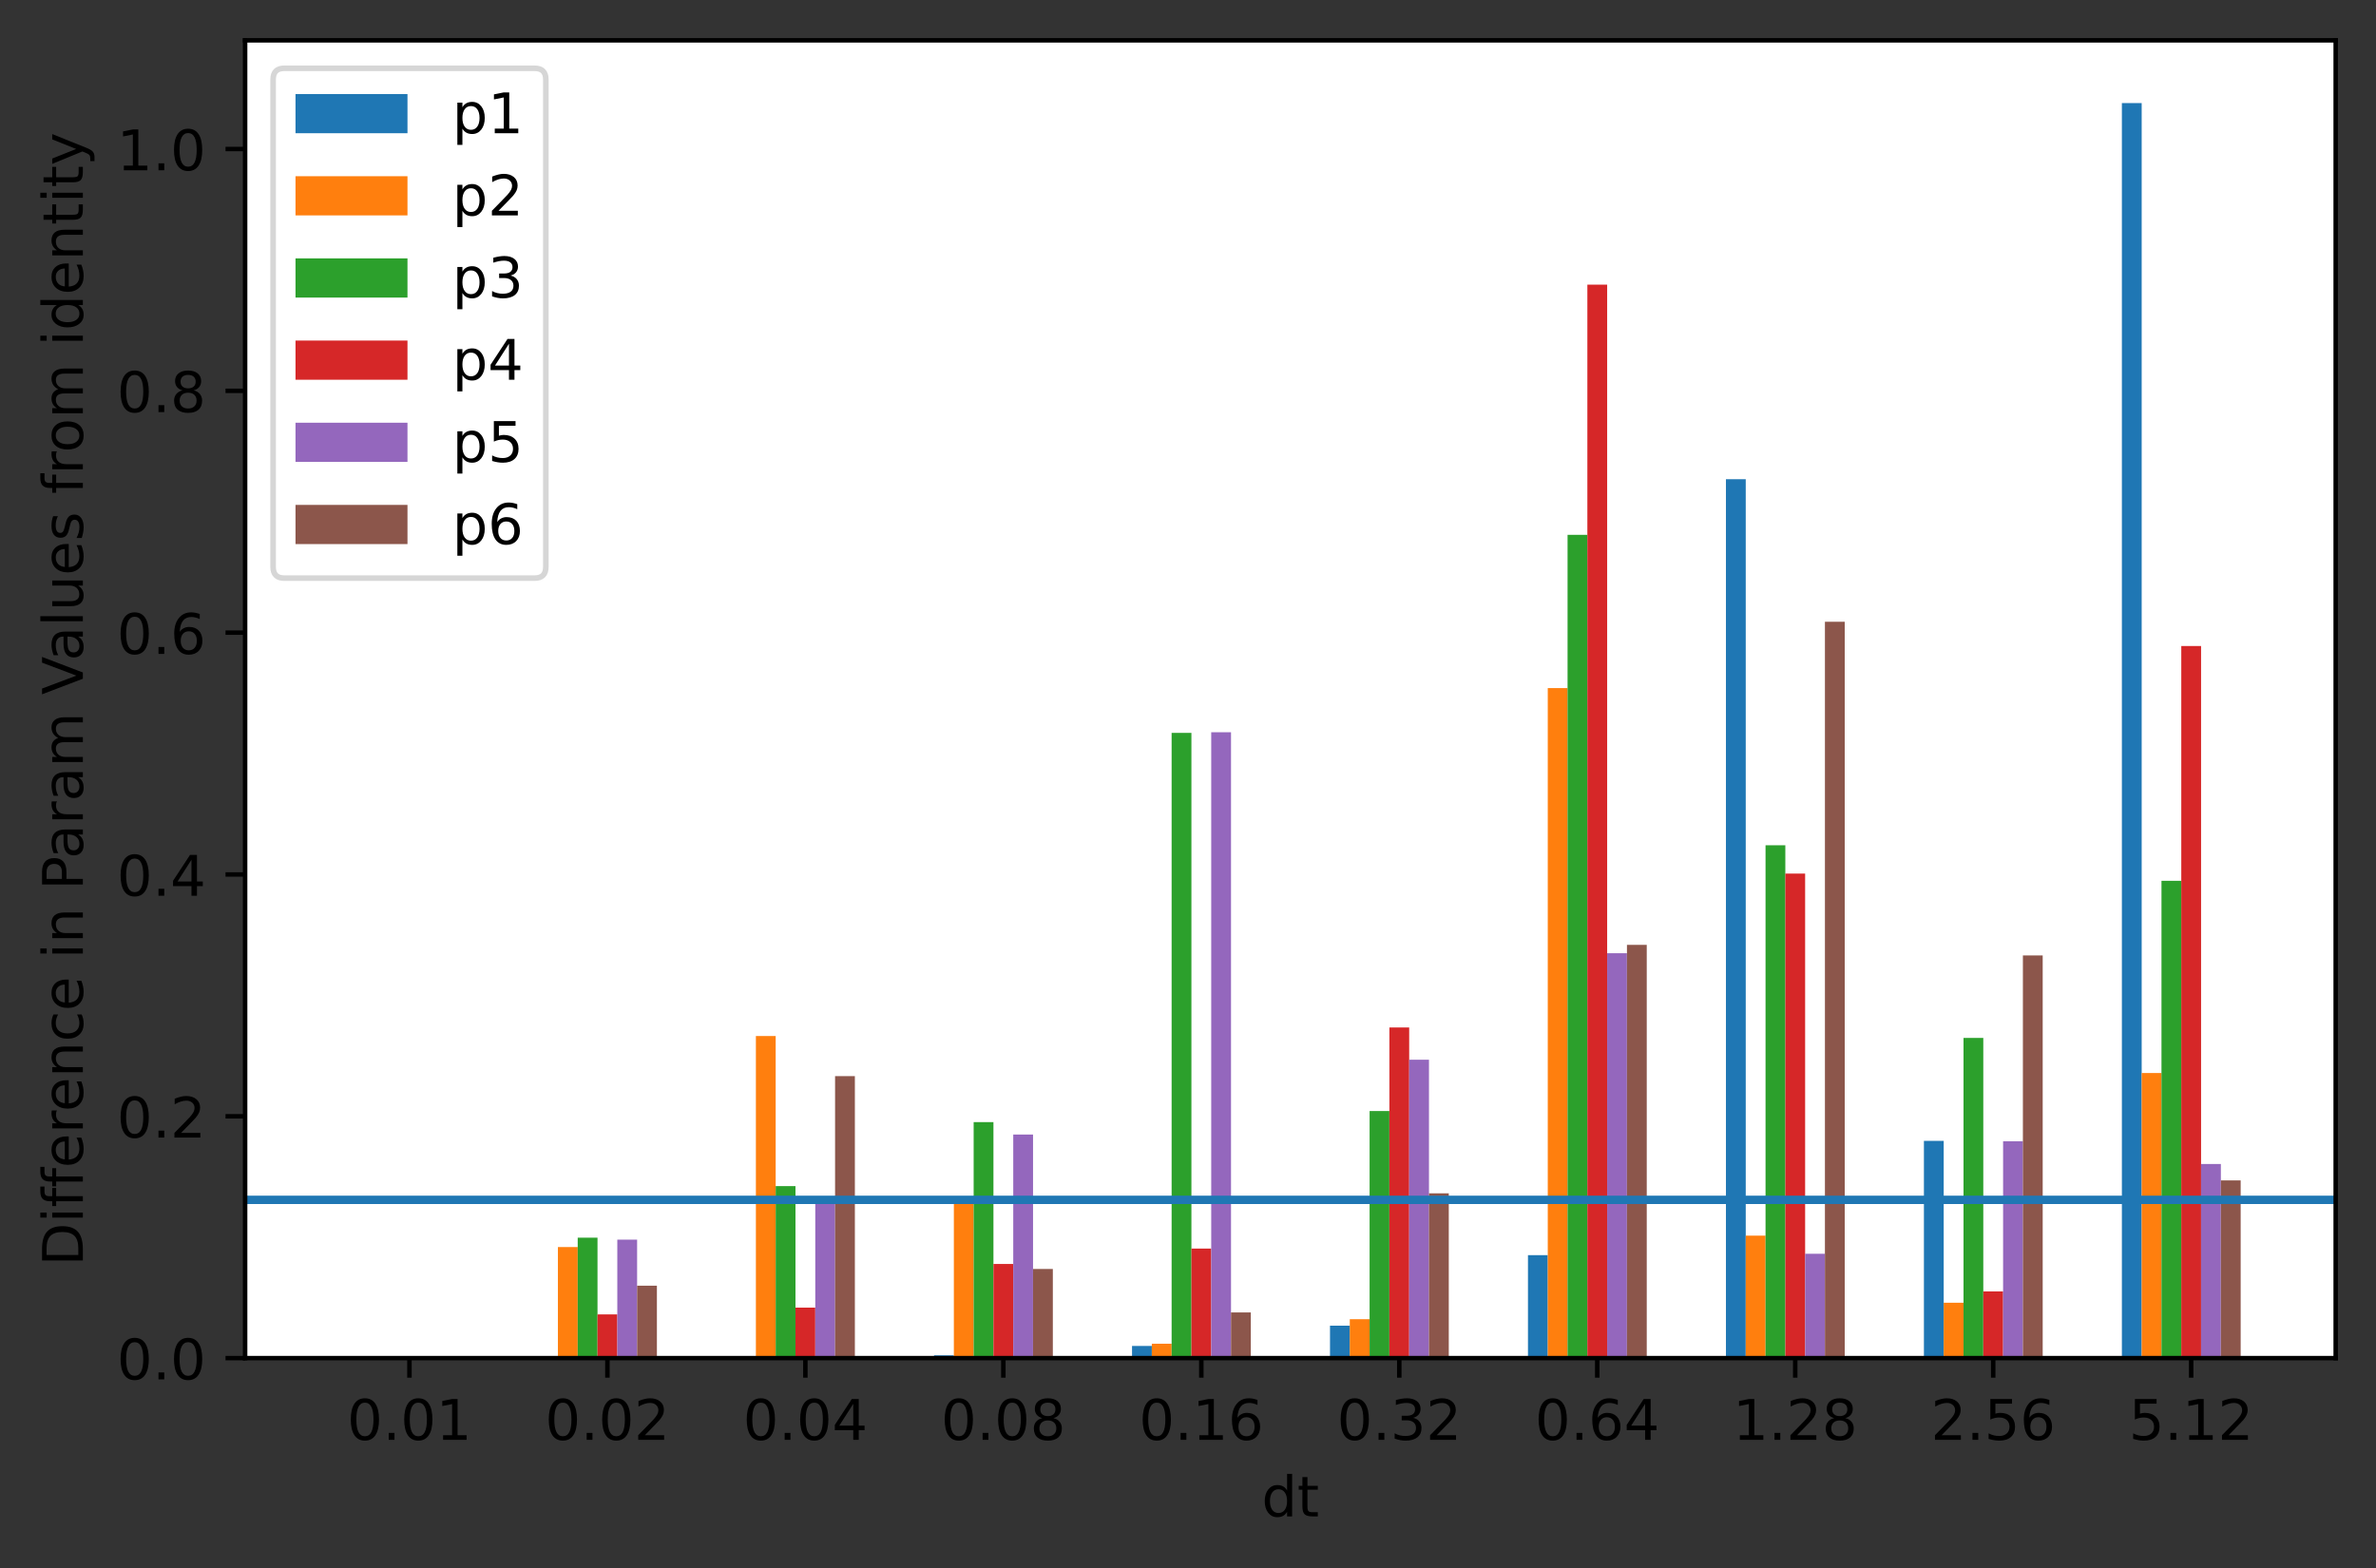 <?xml version="1.0" encoding="utf-8" standalone="no"?>
<!DOCTYPE svg PUBLIC "-//W3C//DTD SVG 1.1//EN"
  "http://www.w3.org/Graphics/SVG/1.1/DTD/svg11.dtd">
<!-- Created with matplotlib (https://matplotlib.org/) -->
<svg height="280.156pt" version="1.1" viewBox="0 0 424.381 280.156" width="424.381pt" xmlns="http://www.w3.org/2000/svg" xmlns:xlink="http://www.w3.org/1999/xlink">
 <rect x="0" y="0" width="424.381" height="280.156" fill="#333333" stroke="none"/>
 <defs>
  <style type="text/css">
*{stroke-linecap:butt;stroke-linejoin:round;}
  </style>
 </defs>
 <g id="figure_1">
  <g id="patch_1">
   <path d="M 0 280.156 
L 424.381 280.156 
L 424.381 0 
L 0 0 
z
" style="fill:none;"/>
  </g>
  <g id="axes_1">
   <g id="patch_2">
    <path d="M 43.781 242.6 
L 417.181 242.6 
L 417.181 7.2 
L 43.781 7.2 
z
" style="fill:#ffffff;"/>
   </g>
   <g id="patch_3">
    <path clip-path="url(#pc4de883305)" d="M 60.754 242.6 
L 64.29 242.6 
L 64.29 242.571 
L 60.754 242.571 
z
" style="fill:#1f77b4;"/>
   </g>
   <g id="patch_4">
    <path clip-path="url(#pc4de883305)" d="M 96.114 242.6 
L 99.65 242.6 
L 99.65 242.588 
L 96.114 242.588 
z
" style="fill:#1f77b4;"/>
   </g>
   <g id="patch_5">
    <path clip-path="url(#pc4de883305)" d="M 131.474 242.6 
L 135.01 242.6 
L 135.01 242.491 
L 131.474 242.491 
z
" style="fill:#1f77b4;"/>
   </g>
   <g id="patch_6">
    <path clip-path="url(#pc4de883305)" d="M 166.834 242.6 
L 170.37 242.6 
L 170.37 242.097 
L 166.834 242.097 
z
" style="fill:#1f77b4;"/>
   </g>
   <g id="patch_7">
    <path clip-path="url(#pc4de883305)" d="M 202.193 242.6 
L 205.729 242.6 
L 205.729 240.428 
L 202.193 240.428 
z
" style="fill:#1f77b4;"/>
   </g>
   <g id="patch_8">
    <path clip-path="url(#pc4de883305)" d="M 237.553 242.6 
L 241.089 242.6 
L 241.089 236.81 
L 237.553 236.81 
z
" style="fill:#1f77b4;"/>
   </g>
   <g id="patch_9">
    <path clip-path="url(#pc4de883305)" d="M 272.913 242.6 
L 276.449 242.6 
L 276.449 224.208 
L 272.913 224.208 
z
" style="fill:#1f77b4;"/>
   </g>
   <g id="patch_10">
    <path clip-path="url(#pc4de883305)" d="M 308.273 242.6 
L 311.809 242.6 
L 311.809 85.599 
L 308.273 85.599 
z
" style="fill:#1f77b4;"/>
   </g>
   <g id="patch_11">
    <path clip-path="url(#pc4de883305)" d="M 343.633 242.6 
L 347.169 242.6 
L 347.169 203.797 
L 343.633 203.797 
z
" style="fill:#1f77b4;"/>
   </g>
   <g id="patch_12">
    <path clip-path="url(#pc4de883305)" d="M 378.993 242.6 
L 382.529 242.6 
L 382.529 18.41 
L 378.993 18.41 
z
" style="fill:#1f77b4;"/>
   </g>
   <g id="patch_13">
    <path clip-path="url(#pc4de883305)" d="M 64.29 242.6 
L 67.826 242.6 
L 67.826 242.498 
L 64.29 242.498 
z
" style="fill:#ff7f0e;"/>
   </g>
   <g id="patch_14">
    <path clip-path="url(#pc4de883305)" d="M 99.65 242.6 
L 103.186 242.6 
L 103.186 222.759 
L 99.65 222.759 
z
" style="fill:#ff7f0e;"/>
   </g>
   <g id="patch_15">
    <path clip-path="url(#pc4de883305)" d="M 135.01 242.6 
L 138.546 242.6 
L 138.546 185.069 
L 135.01 185.069 
z
" style="fill:#ff7f0e;"/>
   </g>
   <g id="patch_16">
    <path clip-path="url(#pc4de883305)" d="M 170.37 242.6 
L 173.905 242.6 
L 173.905 214.894 
L 170.37 214.894 
z
" style="fill:#ff7f0e;"/>
   </g>
   <g id="patch_17">
    <path clip-path="url(#pc4de883305)" d="M 205.729 242.6 
L 209.265 242.6 
L 209.265 240.029 
L 205.729 240.029 
z
" style="fill:#ff7f0e;"/>
   </g>
   <g id="patch_18">
    <path clip-path="url(#pc4de883305)" d="M 241.089 242.6 
L 244.625 242.6 
L 244.625 235.651 
L 241.089 235.651 
z
" style="fill:#ff7f0e;"/>
   </g>
   <g id="patch_19">
    <path clip-path="url(#pc4de883305)" d="M 276.449 242.6 
L 279.985 242.6 
L 279.985 122.91 
L 276.449 122.91 
z
" style="fill:#ff7f0e;"/>
   </g>
   <g id="patch_20">
    <path clip-path="url(#pc4de883305)" d="M 311.809 242.6 
L 315.345 242.6 
L 315.345 220.725 
L 311.809 220.725 
z
" style="fill:#ff7f0e;"/>
   </g>
   <g id="patch_21">
    <path clip-path="url(#pc4de883305)" d="M 347.169 242.6 
L 350.705 242.6 
L 350.705 232.703 
L 347.169 232.703 
z
" style="fill:#ff7f0e;"/>
   </g>
   <g id="patch_22">
    <path clip-path="url(#pc4de883305)" d="M 382.529 242.6 
L 386.065 242.6 
L 386.065 191.677 
L 382.529 191.677 
z
" style="fill:#ff7f0e;"/>
   </g>
   <g id="patch_23">
    <path clip-path="url(#pc4de883305)" d="M 67.826 242.6 
L 71.362 242.6 
L 71.362 242.529 
L 67.826 242.529 
z
" style="fill:#2ca02c;"/>
   </g>
   <g id="patch_24">
    <path clip-path="url(#pc4de883305)" d="M 103.186 242.6 
L 106.722 242.6 
L 106.722 221.088 
L 103.186 221.088 
z
" style="fill:#2ca02c;"/>
   </g>
   <g id="patch_25">
    <path clip-path="url(#pc4de883305)" d="M 138.546 242.6 
L 142.082 242.6 
L 142.082 211.879 
L 138.546 211.879 
z
" style="fill:#2ca02c;"/>
   </g>
   <g id="patch_26">
    <path clip-path="url(#pc4de883305)" d="M 173.905 242.6 
L 177.441 242.6 
L 177.441 200.441 
L 173.905 200.441 
z
" style="fill:#2ca02c;"/>
   </g>
   <g id="patch_27">
    <path clip-path="url(#pc4de883305)" d="M 209.265 242.6 
L 212.801 242.6 
L 212.801 130.914 
L 209.265 130.914 
z
" style="fill:#2ca02c;"/>
   </g>
   <g id="patch_28">
    <path clip-path="url(#pc4de883305)" d="M 244.625 242.6 
L 248.161 242.6 
L 248.161 198.462 
L 244.625 198.462 
z
" style="fill:#2ca02c;"/>
   </g>
   <g id="patch_29">
    <path clip-path="url(#pc4de883305)" d="M 279.985 242.6 
L 283.521 242.6 
L 283.521 95.539 
L 279.985 95.539 
z
" style="fill:#2ca02c;"/>
   </g>
   <g id="patch_30">
    <path clip-path="url(#pc4de883305)" d="M 315.345 242.6 
L 318.881 242.6 
L 318.881 150.991 
L 315.345 150.991 
z
" style="fill:#2ca02c;"/>
   </g>
   <g id="patch_31">
    <path clip-path="url(#pc4de883305)" d="M 350.705 242.6 
L 354.241 242.6 
L 354.241 185.402 
L 350.705 185.402 
z
" style="fill:#2ca02c;"/>
   </g>
   <g id="patch_32">
    <path clip-path="url(#pc4de883305)" d="M 386.065 242.6 
L 389.601 242.6 
L 389.601 157.338 
L 386.065 157.338 
z
" style="fill:#2ca02c;"/>
   </g>
   <g id="patch_33">
    <path clip-path="url(#pc4de883305)" d="M 71.362 242.6 
L 74.898 242.6 
L 74.898 242.494 
L 71.362 242.494 
z
" style="fill:#d62728;"/>
   </g>
   <g id="patch_34">
    <path clip-path="url(#pc4de883305)" d="M 106.722 242.6 
L 110.258 242.6 
L 110.258 234.79 
L 106.722 234.79 
z
" style="fill:#d62728;"/>
   </g>
   <g id="patch_35">
    <path clip-path="url(#pc4de883305)" d="M 142.082 242.6 
L 145.618 242.6 
L 145.618 233.583 
L 142.082 233.583 
z
" style="fill:#d62728;"/>
   </g>
   <g id="patch_36">
    <path clip-path="url(#pc4de883305)" d="M 177.441 242.6 
L 180.977 242.6 
L 180.977 225.778 
L 177.441 225.778 
z
" style="fill:#d62728;"/>
   </g>
   <g id="patch_37">
    <path clip-path="url(#pc4de883305)" d="M 212.801 242.6 
L 216.337 242.6 
L 216.337 223.03 
L 212.801 223.03 
z
" style="fill:#d62728;"/>
   </g>
   <g id="patch_38">
    <path clip-path="url(#pc4de883305)" d="M 248.161 242.6 
L 251.697 242.6 
L 251.697 183.539 
L 248.161 183.539 
z
" style="fill:#d62728;"/>
   </g>
   <g id="patch_39">
    <path clip-path="url(#pc4de883305)" d="M 283.521 242.6 
L 287.057 242.6 
L 287.057 50.852 
L 283.521 50.852 
z
" style="fill:#d62728;"/>
   </g>
   <g id="patch_40">
    <path clip-path="url(#pc4de883305)" d="M 318.881 242.6 
L 322.417 242.6 
L 322.417 156.047 
L 318.881 156.047 
z
" style="fill:#d62728;"/>
   </g>
   <g id="patch_41">
    <path clip-path="url(#pc4de883305)" d="M 354.241 242.6 
L 357.777 242.6 
L 357.777 230.686 
L 354.241 230.686 
z
" style="fill:#d62728;"/>
   </g>
   <g id="patch_42">
    <path clip-path="url(#pc4de883305)" d="M 389.601 242.6 
L 393.137 242.6 
L 393.137 115.403 
L 389.601 115.403 
z
" style="fill:#d62728;"/>
   </g>
   <g id="patch_43">
    <path clip-path="url(#pc4de883305)" d="M 74.898 242.6 
L 78.434 242.6 
L 78.434 242.499 
L 74.898 242.499 
z
" style="fill:#9467bd;"/>
   </g>
   <g id="patch_44">
    <path clip-path="url(#pc4de883305)" d="M 110.258 242.6 
L 113.794 242.6 
L 113.794 221.436 
L 110.258 221.436 
z
" style="fill:#9467bd;"/>
   </g>
   <g id="patch_45">
    <path clip-path="url(#pc4de883305)" d="M 145.618 242.6 
L 149.154 242.6 
L 149.154 214.974 
L 145.618 214.974 
z
" style="fill:#9467bd;"/>
   </g>
   <g id="patch_46">
    <path clip-path="url(#pc4de883305)" d="M 180.977 242.6 
L 184.513 242.6 
L 184.513 202.663 
L 180.977 202.663 
z
" style="fill:#9467bd;"/>
   </g>
   <g id="patch_47">
    <path clip-path="url(#pc4de883305)" d="M 216.337 242.6 
L 219.873 242.6 
L 219.873 130.795 
L 216.337 130.795 
z
" style="fill:#9467bd;"/>
   </g>
   <g id="patch_48">
    <path clip-path="url(#pc4de883305)" d="M 251.697 242.6 
L 255.233 242.6 
L 255.233 189.298 
L 251.697 189.298 
z
" style="fill:#9467bd;"/>
   </g>
   <g id="patch_49">
    <path clip-path="url(#pc4de883305)" d="M 287.057 242.6 
L 290.593 242.6 
L 290.593 170.277 
L 287.057 170.277 
z
" style="fill:#9467bd;"/>
   </g>
   <g id="patch_50">
    <path clip-path="url(#pc4de883305)" d="M 322.417 242.6 
L 325.953 242.6 
L 325.953 223.961 
L 322.417 223.961 
z
" style="fill:#9467bd;"/>
   </g>
   <g id="patch_51">
    <path clip-path="url(#pc4de883305)" d="M 357.777 242.6 
L 361.313 242.6 
L 361.313 203.863 
L 357.777 203.863 
z
" style="fill:#9467bd;"/>
   </g>
   <g id="patch_52">
    <path clip-path="url(#pc4de883305)" d="M 393.137 242.6 
L 396.673 242.6 
L 396.673 207.921 
L 393.137 207.921 
z
" style="fill:#9467bd;"/>
   </g>
   <g id="patch_53">
    <path clip-path="url(#pc4de883305)" d="M 78.434 242.6 
L 81.97 242.6 
L 81.97 242.527 
L 78.434 242.527 
z
" style="fill:#8c564b;"/>
   </g>
   <g id="patch_54">
    <path clip-path="url(#pc4de883305)" d="M 113.794 242.6 
L 117.33 242.6 
L 117.33 229.664 
L 113.794 229.664 
z
" style="fill:#8c564b;"/>
   </g>
   <g id="patch_55">
    <path clip-path="url(#pc4de883305)" d="M 149.154 242.6 
L 152.69 242.6 
L 152.69 192.223 
L 149.154 192.223 
z
" style="fill:#8c564b;"/>
   </g>
   <g id="patch_56">
    <path clip-path="url(#pc4de883305)" d="M 184.513 242.6 
L 188.049 242.6 
L 188.049 226.675 
L 184.513 226.675 
z
" style="fill:#8c564b;"/>
   </g>
   <g id="patch_57">
    <path clip-path="url(#pc4de883305)" d="M 219.873 242.6 
L 223.409 242.6 
L 223.409 234.444 
L 219.873 234.444 
z
" style="fill:#8c564b;"/>
   </g>
   <g id="patch_58">
    <path clip-path="url(#pc4de883305)" d="M 255.233 242.6 
L 258.769 242.6 
L 258.769 213.167 
L 255.233 213.167 
z
" style="fill:#8c564b;"/>
   </g>
   <g id="patch_59">
    <path clip-path="url(#pc4de883305)" d="M 290.593 242.6 
L 294.129 242.6 
L 294.129 168.78 
L 290.593 168.78 
z
" style="fill:#8c564b;"/>
   </g>
   <g id="patch_60">
    <path clip-path="url(#pc4de883305)" d="M 325.953 242.6 
L 329.489 242.6 
L 329.489 111.065 
L 325.953 111.065 
z
" style="fill:#8c564b;"/>
   </g>
   <g id="patch_61">
    <path clip-path="url(#pc4de883305)" d="M 361.313 242.6 
L 364.849 242.6 
L 364.849 170.668 
L 361.313 170.668 
z
" style="fill:#8c564b;"/>
   </g>
   <g id="patch_62">
    <path clip-path="url(#pc4de883305)" d="M 396.673 242.6 
L 400.209 242.6 
L 400.209 210.85 
L 396.673 210.85 
z
" style="fill:#8c564b;"/>
   </g>
   <g id="matplotlib.axis_1">
    <g id="xtick_1">
     <g id="line2d_1">
      <defs>
       <path d="M 0 0 
L 0 3.5 
" id="m29781ef4e0" style="stroke:#000000;stroke-width:0.8;"/>
      </defs>
      <g>
       <use style="stroke:#000000;stroke-width:0.8;" x="73.13" xlink:href="#m29781ef4e0" y="242.6"/>
      </g>
     </g>
     <g id="text_1">
      <!-- 0.01 -->
      <defs>
       <path d="M 31.781 66.406 
Q 24.172 66.406 20.328 58.906 
Q 16.5 51.422 16.5 36.375 
Q 16.5 21.391 20.328 13.891 
Q 24.172 6.391 31.781 6.391 
Q 39.453 6.391 43.281 13.891 
Q 47.125 21.391 47.125 36.375 
Q 47.125 51.422 43.281 58.906 
Q 39.453 66.406 31.781 66.406 
z
M 31.781 74.219 
Q 44.047 74.219 50.516 64.516 
Q 56.984 54.828 56.984 36.375 
Q 56.984 17.969 50.516 8.266 
Q 44.047 -1.422 31.781 -1.422 
Q 19.531 -1.422 13.062 8.266 
Q 6.594 17.969 6.594 36.375 
Q 6.594 54.828 13.062 64.516 
Q 19.531 74.219 31.781 74.219 
z
" id="DejaVuSans-48"/>
       <path d="M 10.688 12.406 
L 21 12.406 
L 21 0 
L 10.688 0 
z
" id="DejaVuSans-46"/>
       <path d="M 12.406 8.297 
L 28.516 8.297 
L 28.516 63.922 
L 10.984 60.406 
L 10.984 69.391 
L 28.422 72.906 
L 38.281 72.906 
L 38.281 8.297 
L 54.391 8.297 
L 54.391 0 
L 12.406 0 
z
" id="DejaVuSans-49"/>
      </defs>
      <g transform="translate(61.997 257.198)scale(0.1 -0.1)">
       <use xlink:href="#DejaVuSans-48"/>
       <use x="63.623" xlink:href="#DejaVuSans-46"/>
       <use x="95.41" xlink:href="#DejaVuSans-48"/>
       <use x="159.033" xlink:href="#DejaVuSans-49"/>
      </g>
     </g>
    </g>
    <g id="xtick_2">
     <g id="line2d_2">
      <g>
       <use style="stroke:#000000;stroke-width:0.8;" x="108.49" xlink:href="#m29781ef4e0" y="242.6"/>
      </g>
     </g>
     <g id="text_2">
      <!-- 0.02 -->
      <defs>
       <path d="M 19.188 8.297 
L 53.609 8.297 
L 53.609 0 
L 7.328 0 
L 7.328 8.297 
Q 12.938 14.109 22.625 23.891 
Q 32.328 33.688 34.812 36.531 
Q 39.547 41.844 41.422 45.531 
Q 43.312 49.219 43.312 52.781 
Q 43.312 58.594 39.234 62.25 
Q 35.156 65.922 28.609 65.922 
Q 23.969 65.922 18.812 64.312 
Q 13.672 62.703 7.812 59.422 
L 7.812 69.391 
Q 13.766 71.781 18.938 73 
Q 24.125 74.219 28.422 74.219 
Q 39.75 74.219 46.484 68.547 
Q 53.219 62.891 53.219 53.422 
Q 53.219 48.922 51.531 44.891 
Q 49.859 40.875 45.406 35.406 
Q 44.188 33.984 37.641 27.219 
Q 31.109 20.453 19.188 8.297 
z
" id="DejaVuSans-50"/>
      </defs>
      <g transform="translate(97.357 257.198)scale(0.1 -0.1)">
       <use xlink:href="#DejaVuSans-48"/>
       <use x="63.623" xlink:href="#DejaVuSans-46"/>
       <use x="95.41" xlink:href="#DejaVuSans-48"/>
       <use x="159.033" xlink:href="#DejaVuSans-50"/>
      </g>
     </g>
    </g>
    <g id="xtick_3">
     <g id="line2d_3">
      <g>
       <use style="stroke:#000000;stroke-width:0.8;" x="143.85" xlink:href="#m29781ef4e0" y="242.6"/>
      </g>
     </g>
     <g id="text_3">
      <!-- 0.04 -->
      <defs>
       <path d="M 37.797 64.312 
L 12.891 25.391 
L 37.797 25.391 
z
M 35.203 72.906 
L 47.609 72.906 
L 47.609 25.391 
L 58.016 25.391 
L 58.016 17.188 
L 47.609 17.188 
L 47.609 0 
L 37.797 0 
L 37.797 17.188 
L 4.891 17.188 
L 4.891 26.703 
z
" id="DejaVuSans-52"/>
      </defs>
      <g transform="translate(132.717 257.198)scale(0.1 -0.1)">
       <use xlink:href="#DejaVuSans-48"/>
       <use x="63.623" xlink:href="#DejaVuSans-46"/>
       <use x="95.41" xlink:href="#DejaVuSans-48"/>
       <use x="159.033" xlink:href="#DejaVuSans-52"/>
      </g>
     </g>
    </g>
    <g id="xtick_4">
     <g id="line2d_4">
      <g>
       <use style="stroke:#000000;stroke-width:0.8;" x="179.209" xlink:href="#m29781ef4e0" y="242.6"/>
      </g>
     </g>
     <g id="text_4">
      <!-- 0.08 -->
      <defs>
       <path d="M 31.781 34.625 
Q 24.75 34.625 20.719 30.859 
Q 16.703 27.094 16.703 20.516 
Q 16.703 13.922 20.719 10.156 
Q 24.75 6.391 31.781 6.391 
Q 38.812 6.391 42.859 10.172 
Q 46.922 13.969 46.922 20.516 
Q 46.922 27.094 42.891 30.859 
Q 38.875 34.625 31.781 34.625 
z
M 21.922 38.812 
Q 15.578 40.375 12.031 44.719 
Q 8.5 49.078 8.5 55.328 
Q 8.5 64.062 14.719 69.141 
Q 20.953 74.219 31.781 74.219 
Q 42.672 74.219 48.875 69.141 
Q 55.078 64.062 55.078 55.328 
Q 55.078 49.078 51.531 44.719 
Q 48 40.375 41.703 38.812 
Q 48.828 37.156 52.797 32.312 
Q 56.781 27.484 56.781 20.516 
Q 56.781 9.906 50.312 4.234 
Q 43.844 -1.422 31.781 -1.422 
Q 19.734 -1.422 13.25 4.234 
Q 6.781 9.906 6.781 20.516 
Q 6.781 27.484 10.781 32.312 
Q 14.797 37.156 21.922 38.812 
z
M 18.312 54.391 
Q 18.312 48.734 21.844 45.562 
Q 25.391 42.391 31.781 42.391 
Q 38.141 42.391 41.719 45.562 
Q 45.312 48.734 45.312 54.391 
Q 45.312 60.062 41.719 63.234 
Q 38.141 66.406 31.781 66.406 
Q 25.391 66.406 21.844 63.234 
Q 18.312 60.062 18.312 54.391 
z
" id="DejaVuSans-56"/>
      </defs>
      <g transform="translate(168.077 257.198)scale(0.1 -0.1)">
       <use xlink:href="#DejaVuSans-48"/>
       <use x="63.623" xlink:href="#DejaVuSans-46"/>
       <use x="95.41" xlink:href="#DejaVuSans-48"/>
       <use x="159.033" xlink:href="#DejaVuSans-56"/>
      </g>
     </g>
    </g>
    <g id="xtick_5">
     <g id="line2d_5">
      <g>
       <use style="stroke:#000000;stroke-width:0.8;" x="214.569" xlink:href="#m29781ef4e0" y="242.6"/>
      </g>
     </g>
     <g id="text_5">
      <!-- 0.16 -->
      <defs>
       <path d="M 33.016 40.375 
Q 26.375 40.375 22.484 35.828 
Q 18.609 31.297 18.609 23.391 
Q 18.609 15.531 22.484 10.953 
Q 26.375 6.391 33.016 6.391 
Q 39.656 6.391 43.531 10.953 
Q 47.406 15.531 47.406 23.391 
Q 47.406 31.297 43.531 35.828 
Q 39.656 40.375 33.016 40.375 
z
M 52.594 71.297 
L 52.594 62.312 
Q 48.875 64.062 45.094 64.984 
Q 41.312 65.922 37.594 65.922 
Q 27.828 65.922 22.672 59.328 
Q 17.531 52.734 16.797 39.406 
Q 19.672 43.656 24.016 45.922 
Q 28.375 48.188 33.594 48.188 
Q 44.578 48.188 50.953 41.516 
Q 57.328 34.859 57.328 23.391 
Q 57.328 12.156 50.688 5.359 
Q 44.047 -1.422 33.016 -1.422 
Q 20.359 -1.422 13.672 8.266 
Q 6.984 17.969 6.984 36.375 
Q 6.984 53.656 15.188 63.938 
Q 23.391 74.219 37.203 74.219 
Q 40.922 74.219 44.703 73.484 
Q 48.484 72.75 52.594 71.297 
z
" id="DejaVuSans-54"/>
      </defs>
      <g transform="translate(203.437 257.198)scale(0.1 -0.1)">
       <use xlink:href="#DejaVuSans-48"/>
       <use x="63.623" xlink:href="#DejaVuSans-46"/>
       <use x="95.41" xlink:href="#DejaVuSans-49"/>
       <use x="159.033" xlink:href="#DejaVuSans-54"/>
      </g>
     </g>
    </g>
    <g id="xtick_6">
     <g id="line2d_6">
      <g>
       <use style="stroke:#000000;stroke-width:0.8;" x="249.929" xlink:href="#m29781ef4e0" y="242.6"/>
      </g>
     </g>
     <g id="text_6">
      <!-- 0.32 -->
      <defs>
       <path d="M 40.578 39.312 
Q 47.656 37.797 51.625 33 
Q 55.609 28.219 55.609 21.188 
Q 55.609 10.406 48.188 4.484 
Q 40.766 -1.422 27.094 -1.422 
Q 22.516 -1.422 17.656 -0.516 
Q 12.797 0.391 7.625 2.203 
L 7.625 11.719 
Q 11.719 9.328 16.594 8.109 
Q 21.484 6.891 26.812 6.891 
Q 36.078 6.891 40.938 10.547 
Q 45.797 14.203 45.797 21.188 
Q 45.797 27.641 41.281 31.266 
Q 36.766 34.906 28.719 34.906 
L 20.219 34.906 
L 20.219 43.016 
L 29.109 43.016 
Q 36.375 43.016 40.234 45.922 
Q 44.094 48.828 44.094 54.297 
Q 44.094 59.906 40.109 62.906 
Q 36.141 65.922 28.719 65.922 
Q 24.656 65.922 20.016 65.031 
Q 15.375 64.156 9.812 62.312 
L 9.812 71.094 
Q 15.438 72.656 20.344 73.438 
Q 25.25 74.219 29.594 74.219 
Q 40.828 74.219 47.359 69.109 
Q 53.906 64.016 53.906 55.328 
Q 53.906 49.266 50.438 45.094 
Q 46.969 40.922 40.578 39.312 
z
" id="DejaVuSans-51"/>
      </defs>
      <g transform="translate(238.796 257.198)scale(0.1 -0.1)">
       <use xlink:href="#DejaVuSans-48"/>
       <use x="63.623" xlink:href="#DejaVuSans-46"/>
       <use x="95.41" xlink:href="#DejaVuSans-51"/>
       <use x="159.033" xlink:href="#DejaVuSans-50"/>
      </g>
     </g>
    </g>
    <g id="xtick_7">
     <g id="line2d_7">
      <g>
       <use style="stroke:#000000;stroke-width:0.8;" x="285.289" xlink:href="#m29781ef4e0" y="242.6"/>
      </g>
     </g>
     <g id="text_7">
      <!-- 0.64 -->
      <g transform="translate(274.156 257.198)scale(0.1 -0.1)">
       <use xlink:href="#DejaVuSans-48"/>
       <use x="63.623" xlink:href="#DejaVuSans-46"/>
       <use x="95.41" xlink:href="#DejaVuSans-54"/>
       <use x="159.033" xlink:href="#DejaVuSans-52"/>
      </g>
     </g>
    </g>
    <g id="xtick_8">
     <g id="line2d_8">
      <g>
       <use style="stroke:#000000;stroke-width:0.8;" x="320.649" xlink:href="#m29781ef4e0" y="242.6"/>
      </g>
     </g>
     <g id="text_8">
      <!-- 1.28 -->
      <g transform="translate(309.516 257.198)scale(0.1 -0.1)">
       <use xlink:href="#DejaVuSans-49"/>
       <use x="63.623" xlink:href="#DejaVuSans-46"/>
       <use x="95.41" xlink:href="#DejaVuSans-50"/>
       <use x="159.033" xlink:href="#DejaVuSans-56"/>
      </g>
     </g>
    </g>
    <g id="xtick_9">
     <g id="line2d_9">
      <g>
       <use style="stroke:#000000;stroke-width:0.8;" x="356.009" xlink:href="#m29781ef4e0" y="242.6"/>
      </g>
     </g>
     <g id="text_9">
      <!-- 2.56 -->
      <defs>
       <path d="M 10.797 72.906 
L 49.516 72.906 
L 49.516 64.594 
L 19.828 64.594 
L 19.828 46.734 
Q 21.969 47.469 24.109 47.828 
Q 26.266 48.188 28.422 48.188 
Q 40.625 48.188 47.75 41.5 
Q 54.891 34.812 54.891 23.391 
Q 54.891 11.625 47.562 5.094 
Q 40.234 -1.422 26.906 -1.422 
Q 22.312 -1.422 17.547 -0.641 
Q 12.797 0.141 7.719 1.703 
L 7.719 11.625 
Q 12.109 9.234 16.797 8.062 
Q 21.484 6.891 26.703 6.891 
Q 35.156 6.891 40.078 11.328 
Q 45.016 15.766 45.016 23.391 
Q 45.016 31 40.078 35.438 
Q 35.156 39.891 26.703 39.891 
Q 22.75 39.891 18.812 39.016 
Q 14.891 38.141 10.797 36.281 
z
" id="DejaVuSans-53"/>
      </defs>
      <g transform="translate(344.876 257.198)scale(0.1 -0.1)">
       <use xlink:href="#DejaVuSans-50"/>
       <use x="63.623" xlink:href="#DejaVuSans-46"/>
       <use x="95.41" xlink:href="#DejaVuSans-53"/>
       <use x="159.033" xlink:href="#DejaVuSans-54"/>
      </g>
     </g>
    </g>
    <g id="xtick_10">
     <g id="line2d_10">
      <g>
       <use style="stroke:#000000;stroke-width:0.8;" x="391.369" xlink:href="#m29781ef4e0" y="242.6"/>
      </g>
     </g>
     <g id="text_10">
      <!-- 5.12 -->
      <g transform="translate(380.236 257.198)scale(0.1 -0.1)">
       <use xlink:href="#DejaVuSans-53"/>
       <use x="63.623" xlink:href="#DejaVuSans-46"/>
       <use x="95.41" xlink:href="#DejaVuSans-49"/>
       <use x="159.033" xlink:href="#DejaVuSans-50"/>
      </g>
     </g>
    </g>
    <g id="text_11">
     <!-- dt -->
     <defs>
      <path d="M 45.406 46.391 
L 45.406 75.984 
L 54.391 75.984 
L 54.391 0 
L 45.406 0 
L 45.406 8.203 
Q 42.578 3.328 38.25 0.953 
Q 33.938 -1.422 27.875 -1.422 
Q 17.969 -1.422 11.734 6.484 
Q 5.516 14.406 5.516 27.297 
Q 5.516 40.188 11.734 48.094 
Q 17.969 56 27.875 56 
Q 33.938 56 38.25 53.625 
Q 42.578 51.266 45.406 46.391 
z
M 14.797 27.297 
Q 14.797 17.391 18.875 11.75 
Q 22.953 6.109 30.078 6.109 
Q 37.203 6.109 41.297 11.75 
Q 45.406 17.391 45.406 27.297 
Q 45.406 37.203 41.297 42.844 
Q 37.203 48.484 30.078 48.484 
Q 22.953 48.484 18.875 42.844 
Q 14.797 37.203 14.797 27.297 
z
" id="DejaVuSans-100"/>
      <path d="M 18.312 70.219 
L 18.312 54.688 
L 36.812 54.688 
L 36.812 47.703 
L 18.312 47.703 
L 18.312 18.016 
Q 18.312 11.328 20.141 9.422 
Q 21.969 7.516 27.594 7.516 
L 36.812 7.516 
L 36.812 0 
L 27.594 0 
Q 17.188 0 13.234 3.875 
Q 9.281 7.766 9.281 18.016 
L 9.281 47.703 
L 2.688 47.703 
L 2.688 54.688 
L 9.281 54.688 
L 9.281 70.219 
z
" id="DejaVuSans-116"/>
     </defs>
     <g transform="translate(225.347 270.877)scale(0.1 -0.1)">
      <use xlink:href="#DejaVuSans-100"/>
      <use x="63.477" xlink:href="#DejaVuSans-116"/>
     </g>
    </g>
   </g>
   <g id="matplotlib.axis_2">
    <g id="ytick_1">
     <g id="line2d_11">
      <defs>
       <path d="M 0 0 
L -3.5 0 
" id="mca248e0b4a" style="stroke:#000000;stroke-width:0.8;"/>
      </defs>
      <g>
       <use style="stroke:#000000;stroke-width:0.8;" x="43.781" xlink:href="#mca248e0b4a" y="242.6"/>
      </g>
     </g>
     <g id="text_12">
      <!-- 0.0 -->
      <g transform="translate(20.878 246.399)scale(0.1 -0.1)">
       <use xlink:href="#DejaVuSans-48"/>
       <use x="63.623" xlink:href="#DejaVuSans-46"/>
       <use x="95.41" xlink:href="#DejaVuSans-48"/>
      </g>
     </g>
    </g>
    <g id="ytick_2">
     <g id="line2d_12">
      <g>
       <use style="stroke:#000000;stroke-width:0.8;" x="43.781" xlink:href="#mca248e0b4a" y="199.403"/>
      </g>
     </g>
     <g id="text_13">
      <!-- 0.2 -->
      <g transform="translate(20.878 203.202)scale(0.1 -0.1)">
       <use xlink:href="#DejaVuSans-48"/>
       <use x="63.623" xlink:href="#DejaVuSans-46"/>
       <use x="95.41" xlink:href="#DejaVuSans-50"/>
      </g>
     </g>
    </g>
    <g id="ytick_3">
     <g id="line2d_13">
      <g>
       <use style="stroke:#000000;stroke-width:0.8;" x="43.781" xlink:href="#mca248e0b4a" y="156.206"/>
      </g>
     </g>
     <g id="text_14">
      <!-- 0.4 -->
      <g transform="translate(20.878 160.005)scale(0.1 -0.1)">
       <use xlink:href="#DejaVuSans-48"/>
       <use x="63.623" xlink:href="#DejaVuSans-46"/>
       <use x="95.41" xlink:href="#DejaVuSans-52"/>
      </g>
     </g>
    </g>
    <g id="ytick_4">
     <g id="line2d_14">
      <g>
       <use style="stroke:#000000;stroke-width:0.8;" x="43.781" xlink:href="#mca248e0b4a" y="113.009"/>
      </g>
     </g>
     <g id="text_15">
      <!-- 0.6 -->
      <g transform="translate(20.878 116.808)scale(0.1 -0.1)">
       <use xlink:href="#DejaVuSans-48"/>
       <use x="63.623" xlink:href="#DejaVuSans-46"/>
       <use x="95.41" xlink:href="#DejaVuSans-54"/>
      </g>
     </g>
    </g>
    <g id="ytick_5">
     <g id="line2d_15">
      <g>
       <use style="stroke:#000000;stroke-width:0.8;" x="43.781" xlink:href="#mca248e0b4a" y="69.812"/>
      </g>
     </g>
     <g id="text_16">
      <!-- 0.8 -->
      <g transform="translate(20.878 73.611)scale(0.1 -0.1)">
       <use xlink:href="#DejaVuSans-48"/>
       <use x="63.623" xlink:href="#DejaVuSans-46"/>
       <use x="95.41" xlink:href="#DejaVuSans-56"/>
      </g>
     </g>
    </g>
    <g id="ytick_6">
     <g id="line2d_16">
      <g>
       <use style="stroke:#000000;stroke-width:0.8;" x="43.781" xlink:href="#mca248e0b4a" y="26.615"/>
      </g>
     </g>
     <g id="text_17">
      <!-- 1.0 -->
      <g transform="translate(20.878 30.414)scale(0.1 -0.1)">
       <use xlink:href="#DejaVuSans-49"/>
       <use x="63.623" xlink:href="#DejaVuSans-46"/>
       <use x="95.41" xlink:href="#DejaVuSans-48"/>
      </g>
     </g>
    </g>
    <g id="text_18">
     <!-- Difference in Param Values from identity -->
     <defs>
      <path d="M 19.672 64.797 
L 19.672 8.109 
L 31.594 8.109 
Q 46.688 8.109 53.688 14.938 
Q 60.688 21.781 60.688 36.531 
Q 60.688 51.172 53.688 57.984 
Q 46.688 64.797 31.594 64.797 
z
M 9.812 72.906 
L 30.078 72.906 
Q 51.266 72.906 61.172 64.094 
Q 71.094 55.281 71.094 36.531 
Q 71.094 17.672 61.125 8.828 
Q 51.172 0 30.078 0 
L 9.812 0 
z
" id="DejaVuSans-68"/>
      <path d="M 9.422 54.688 
L 18.406 54.688 
L 18.406 0 
L 9.422 0 
z
M 9.422 75.984 
L 18.406 75.984 
L 18.406 64.594 
L 9.422 64.594 
z
" id="DejaVuSans-105"/>
      <path d="M 37.109 75.984 
L 37.109 68.5 
L 28.516 68.5 
Q 23.688 68.5 21.797 66.547 
Q 19.922 64.594 19.922 59.516 
L 19.922 54.688 
L 34.719 54.688 
L 34.719 47.703 
L 19.922 47.703 
L 19.922 0 
L 10.891 0 
L 10.891 47.703 
L 2.297 47.703 
L 2.297 54.688 
L 10.891 54.688 
L 10.891 58.5 
Q 10.891 67.625 15.141 71.797 
Q 19.391 75.984 28.609 75.984 
z
" id="DejaVuSans-102"/>
      <path d="M 56.203 29.594 
L 56.203 25.203 
L 14.891 25.203 
Q 15.484 15.922 20.484 11.062 
Q 25.484 6.203 34.422 6.203 
Q 39.594 6.203 44.453 7.469 
Q 49.312 8.734 54.109 11.281 
L 54.109 2.781 
Q 49.266 0.734 44.188 -0.344 
Q 39.109 -1.422 33.891 -1.422 
Q 20.797 -1.422 13.156 6.188 
Q 5.516 13.812 5.516 26.812 
Q 5.516 40.234 12.766 48.109 
Q 20.016 56 32.328 56 
Q 43.359 56 49.781 48.891 
Q 56.203 41.797 56.203 29.594 
z
M 47.219 32.234 
Q 47.125 39.594 43.094 43.984 
Q 39.062 48.391 32.422 48.391 
Q 24.906 48.391 20.391 44.141 
Q 15.875 39.891 15.188 32.172 
z
" id="DejaVuSans-101"/>
      <path d="M 41.109 46.297 
Q 39.594 47.172 37.812 47.578 
Q 36.031 48 33.891 48 
Q 26.266 48 22.188 43.047 
Q 18.109 38.094 18.109 28.812 
L 18.109 0 
L 9.078 0 
L 9.078 54.688 
L 18.109 54.688 
L 18.109 46.188 
Q 20.953 51.172 25.484 53.578 
Q 30.031 56 36.531 56 
Q 37.453 56 38.578 55.875 
Q 39.703 55.766 41.062 55.516 
z
" id="DejaVuSans-114"/>
      <path d="M 54.891 33.016 
L 54.891 0 
L 45.906 0 
L 45.906 32.719 
Q 45.906 40.484 42.875 44.328 
Q 39.844 48.188 33.797 48.188 
Q 26.516 48.188 22.312 43.547 
Q 18.109 38.922 18.109 30.906 
L 18.109 0 
L 9.078 0 
L 9.078 54.688 
L 18.109 54.688 
L 18.109 46.188 
Q 21.344 51.125 25.703 53.562 
Q 30.078 56 35.797 56 
Q 45.219 56 50.047 50.172 
Q 54.891 44.344 54.891 33.016 
z
" id="DejaVuSans-110"/>
      <path d="M 48.781 52.594 
L 48.781 44.188 
Q 44.969 46.297 41.141 47.344 
Q 37.312 48.391 33.406 48.391 
Q 24.656 48.391 19.812 42.844 
Q 14.984 37.312 14.984 27.297 
Q 14.984 17.281 19.812 11.734 
Q 24.656 6.203 33.406 6.203 
Q 37.312 6.203 41.141 7.25 
Q 44.969 8.297 48.781 10.406 
L 48.781 2.094 
Q 45.016 0.344 40.984 -0.531 
Q 36.969 -1.422 32.422 -1.422 
Q 20.062 -1.422 12.781 6.344 
Q 5.516 14.109 5.516 27.297 
Q 5.516 40.672 12.859 48.328 
Q 20.219 56 33.016 56 
Q 37.156 56 41.109 55.141 
Q 45.062 54.297 48.781 52.594 
z
" id="DejaVuSans-99"/>
      <path id="DejaVuSans-32"/>
      <path d="M 19.672 64.797 
L 19.672 37.406 
L 32.078 37.406 
Q 38.969 37.406 42.719 40.969 
Q 46.484 44.531 46.484 51.125 
Q 46.484 57.672 42.719 61.234 
Q 38.969 64.797 32.078 64.797 
z
M 9.812 72.906 
L 32.078 72.906 
Q 44.344 72.906 50.609 67.359 
Q 56.891 61.812 56.891 51.125 
Q 56.891 40.328 50.609 34.812 
Q 44.344 29.297 32.078 29.297 
L 19.672 29.297 
L 19.672 0 
L 9.812 0 
z
" id="DejaVuSans-80"/>
      <path d="M 34.281 27.484 
Q 23.391 27.484 19.188 25 
Q 14.984 22.516 14.984 16.5 
Q 14.984 11.719 18.141 8.906 
Q 21.297 6.109 26.703 6.109 
Q 34.188 6.109 38.703 11.406 
Q 43.219 16.703 43.219 25.484 
L 43.219 27.484 
z
M 52.203 31.203 
L 52.203 0 
L 43.219 0 
L 43.219 8.297 
Q 40.141 3.328 35.547 0.953 
Q 30.953 -1.422 24.312 -1.422 
Q 15.922 -1.422 10.953 3.297 
Q 6 8.016 6 15.922 
Q 6 25.141 12.172 29.828 
Q 18.359 34.516 30.609 34.516 
L 43.219 34.516 
L 43.219 35.406 
Q 43.219 41.609 39.141 45 
Q 35.062 48.391 27.688 48.391 
Q 23 48.391 18.547 47.266 
Q 14.109 46.141 10.016 43.891 
L 10.016 52.203 
Q 14.938 54.109 19.578 55.047 
Q 24.219 56 28.609 56 
Q 40.484 56 46.344 49.844 
Q 52.203 43.703 52.203 31.203 
z
" id="DejaVuSans-97"/>
      <path d="M 52 44.188 
Q 55.375 50.25 60.062 53.125 
Q 64.75 56 71.094 56 
Q 79.641 56 84.281 50.016 
Q 88.922 44.047 88.922 33.016 
L 88.922 0 
L 79.891 0 
L 79.891 32.719 
Q 79.891 40.578 77.094 44.375 
Q 74.312 48.188 68.609 48.188 
Q 61.625 48.188 57.562 43.547 
Q 53.516 38.922 53.516 30.906 
L 53.516 0 
L 44.484 0 
L 44.484 32.719 
Q 44.484 40.625 41.703 44.406 
Q 38.922 48.188 33.109 48.188 
Q 26.219 48.188 22.156 43.531 
Q 18.109 38.875 18.109 30.906 
L 18.109 0 
L 9.078 0 
L 9.078 54.688 
L 18.109 54.688 
L 18.109 46.188 
Q 21.188 51.219 25.484 53.609 
Q 29.781 56 35.688 56 
Q 41.656 56 45.828 52.969 
Q 50 49.953 52 44.188 
z
" id="DejaVuSans-109"/>
      <path d="M 28.609 0 
L 0.781 72.906 
L 11.078 72.906 
L 34.188 11.531 
L 57.328 72.906 
L 67.578 72.906 
L 39.797 0 
z
" id="DejaVuSans-86"/>
      <path d="M 9.422 75.984 
L 18.406 75.984 
L 18.406 0 
L 9.422 0 
z
" id="DejaVuSans-108"/>
      <path d="M 8.5 21.578 
L 8.5 54.688 
L 17.484 54.688 
L 17.484 21.922 
Q 17.484 14.156 20.5 10.266 
Q 23.531 6.391 29.594 6.391 
Q 36.859 6.391 41.078 11.031 
Q 45.312 15.672 45.312 23.688 
L 45.312 54.688 
L 54.297 54.688 
L 54.297 0 
L 45.312 0 
L 45.312 8.406 
Q 42.047 3.422 37.719 1 
Q 33.406 -1.422 27.688 -1.422 
Q 18.266 -1.422 13.375 4.438 
Q 8.5 10.297 8.5 21.578 
z
M 31.109 56 
z
" id="DejaVuSans-117"/>
      <path d="M 44.281 53.078 
L 44.281 44.578 
Q 40.484 46.531 36.375 47.5 
Q 32.281 48.484 27.875 48.484 
Q 21.188 48.484 17.844 46.438 
Q 14.5 44.391 14.5 40.281 
Q 14.5 37.156 16.891 35.375 
Q 19.281 33.594 26.516 31.984 
L 29.594 31.297 
Q 39.156 29.25 43.188 25.516 
Q 47.219 21.781 47.219 15.094 
Q 47.219 7.469 41.188 3.016 
Q 35.156 -1.422 24.609 -1.422 
Q 20.219 -1.422 15.453 -0.562 
Q 10.688 0.297 5.422 2 
L 5.422 11.281 
Q 10.406 8.688 15.234 7.391 
Q 20.062 6.109 24.812 6.109 
Q 31.156 6.109 34.562 8.281 
Q 37.984 10.453 37.984 14.406 
Q 37.984 18.062 35.516 20.016 
Q 33.062 21.969 24.703 23.781 
L 21.578 24.516 
Q 13.234 26.266 9.516 29.906 
Q 5.812 33.547 5.812 39.891 
Q 5.812 47.609 11.281 51.797 
Q 16.75 56 26.812 56 
Q 31.781 56 36.172 55.266 
Q 40.578 54.547 44.281 53.078 
z
" id="DejaVuSans-115"/>
      <path d="M 30.609 48.391 
Q 23.391 48.391 19.188 42.75 
Q 14.984 37.109 14.984 27.297 
Q 14.984 17.484 19.156 11.844 
Q 23.344 6.203 30.609 6.203 
Q 37.797 6.203 41.984 11.859 
Q 46.188 17.531 46.188 27.297 
Q 46.188 37.016 41.984 42.703 
Q 37.797 48.391 30.609 48.391 
z
M 30.609 56 
Q 42.328 56 49.016 48.375 
Q 55.719 40.766 55.719 27.297 
Q 55.719 13.875 49.016 6.219 
Q 42.328 -1.422 30.609 -1.422 
Q 18.844 -1.422 12.172 6.219 
Q 5.516 13.875 5.516 27.297 
Q 5.516 40.766 12.172 48.375 
Q 18.844 56 30.609 56 
z
" id="DejaVuSans-111"/>
      <path d="M 32.172 -5.078 
Q 28.375 -14.844 24.75 -17.812 
Q 21.141 -20.797 15.094 -20.797 
L 7.906 -20.797 
L 7.906 -13.281 
L 13.188 -13.281 
Q 16.891 -13.281 18.938 -11.516 
Q 21 -9.766 23.484 -3.219 
L 25.094 0.875 
L 2.984 54.688 
L 12.5 54.688 
L 29.594 11.922 
L 46.688 54.688 
L 56.203 54.688 
z
" id="DejaVuSans-121"/>
     </defs>
     <g transform="translate(14.798 226.143)rotate(-90)scale(0.1 -0.1)">
      <use xlink:href="#DejaVuSans-68"/>
      <use x="77.002" xlink:href="#DejaVuSans-105"/>
      <use x="104.785" xlink:href="#DejaVuSans-102"/>
      <use x="139.99" xlink:href="#DejaVuSans-102"/>
      <use x="175.195" xlink:href="#DejaVuSans-101"/>
      <use x="236.719" xlink:href="#DejaVuSans-114"/>
      <use x="275.582" xlink:href="#DejaVuSans-101"/>
      <use x="337.105" xlink:href="#DejaVuSans-110"/>
      <use x="400.484" xlink:href="#DejaVuSans-99"/>
      <use x="455.465" xlink:href="#DejaVuSans-101"/>
      <use x="516.988" xlink:href="#DejaVuSans-32"/>
      <use x="548.775" xlink:href="#DejaVuSans-105"/>
      <use x="576.559" xlink:href="#DejaVuSans-110"/>
      <use x="639.938" xlink:href="#DejaVuSans-32"/>
      <use x="671.725" xlink:href="#DejaVuSans-80"/>
      <use x="727.527" xlink:href="#DejaVuSans-97"/>
      <use x="788.807" xlink:href="#DejaVuSans-114"/>
      <use x="829.92" xlink:href="#DejaVuSans-97"/>
      <use x="891.199" xlink:href="#DejaVuSans-109"/>
      <use x="988.611" xlink:href="#DejaVuSans-32"/>
      <use x="1020.398" xlink:href="#DejaVuSans-86"/>
      <use x="1081.057" xlink:href="#DejaVuSans-97"/>
      <use x="1142.336" xlink:href="#DejaVuSans-108"/>
      <use x="1170.119" xlink:href="#DejaVuSans-117"/>
      <use x="1233.498" xlink:href="#DejaVuSans-101"/>
      <use x="1295.021" xlink:href="#DejaVuSans-115"/>
      <use x="1347.121" xlink:href="#DejaVuSans-32"/>
      <use x="1378.908" xlink:href="#DejaVuSans-102"/>
      <use x="1414.113" xlink:href="#DejaVuSans-114"/>
      <use x="1452.977" xlink:href="#DejaVuSans-111"/>
      <use x="1514.158" xlink:href="#DejaVuSans-109"/>
      <use x="1611.57" xlink:href="#DejaVuSans-32"/>
      <use x="1643.357" xlink:href="#DejaVuSans-105"/>
      <use x="1671.141" xlink:href="#DejaVuSans-100"/>
      <use x="1734.617" xlink:href="#DejaVuSans-101"/>
      <use x="1796.141" xlink:href="#DejaVuSans-110"/>
      <use x="1859.52" xlink:href="#DejaVuSans-116"/>
      <use x="1898.729" xlink:href="#DejaVuSans-105"/>
      <use x="1926.512" xlink:href="#DejaVuSans-116"/>
      <use x="1965.721" xlink:href="#DejaVuSans-121"/>
     </g>
    </g>
   </g>
   <g id="line2d_17">
    <path clip-path="url(#pc4de883305)" d="M 43.781 214.328 
L 425.381 214.328 
" style="fill:none;stroke:#1f77b4;stroke-linecap:square;stroke-width:1.5;"/>
   </g>
   <g id="patch_63">
    <path d="M 43.781 242.6 
L 43.781 7.2 
" style="fill:none;stroke:#000000;stroke-linecap:square;stroke-linejoin:miter;stroke-width:0.8;"/>
   </g>
   <g id="patch_64">
    <path d="M 417.181 242.6 
L 417.181 7.2 
" style="fill:none;stroke:#000000;stroke-linecap:square;stroke-linejoin:miter;stroke-width:0.8;"/>
   </g>
   <g id="patch_65">
    <path d="M 43.781 242.6 
L 417.181 242.6 
" style="fill:none;stroke:#000000;stroke-linecap:square;stroke-linejoin:miter;stroke-width:0.8;"/>
   </g>
   <g id="patch_66">
    <path d="M 43.781 7.2 
L 417.181 7.2 
" style="fill:none;stroke:#000000;stroke-linecap:square;stroke-linejoin:miter;stroke-width:0.8;"/>
   </g>
   <g id="legend_1">
    <g id="patch_67">
     <path d="M 50.781 103.269 
L 95.492 103.269 
Q 97.492 103.269 97.492 101.269 
L 97.492 14.2 
Q 97.492 12.2 95.492 12.2 
L 50.781 12.2 
Q 48.781 12.2 48.781 14.2 
L 48.781 101.269 
Q 48.781 103.269 50.781 103.269 
z
" style="fill:#ffffff;opacity:0.8;stroke:#cccccc;stroke-linejoin:miter;"/>
    </g>
    <g id="patch_68">
     <path d="M 52.781 23.798 
L 72.781 23.798 
L 72.781 16.798 
L 52.781 16.798 
z
" style="fill:#1f77b4;"/>
    </g>
    <g id="text_19">
     <!-- p1 -->
     <defs>
      <path d="M 18.109 8.203 
L 18.109 -20.797 
L 9.078 -20.797 
L 9.078 54.688 
L 18.109 54.688 
L 18.109 46.391 
Q 20.953 51.266 25.266 53.625 
Q 29.594 56 35.594 56 
Q 45.562 56 51.781 48.094 
Q 58.016 40.188 58.016 27.297 
Q 58.016 14.406 51.781 6.484 
Q 45.562 -1.422 35.594 -1.422 
Q 29.594 -1.422 25.266 0.953 
Q 20.953 3.328 18.109 8.203 
z
M 48.688 27.297 
Q 48.688 37.203 44.609 42.844 
Q 40.531 48.484 33.406 48.484 
Q 26.266 48.484 22.188 42.844 
Q 18.109 37.203 18.109 27.297 
Q 18.109 17.391 22.188 11.75 
Q 26.266 6.109 33.406 6.109 
Q 40.531 6.109 44.609 11.75 
Q 48.688 17.391 48.688 27.297 
z
" id="DejaVuSans-112"/>
     </defs>
     <g transform="translate(80.781 23.798)scale(0.1 -0.1)">
      <use xlink:href="#DejaVuSans-112"/>
      <use x="63.477" xlink:href="#DejaVuSans-49"/>
     </g>
    </g>
    <g id="patch_69">
     <path d="M 52.781 38.477 
L 72.781 38.477 
L 72.781 31.477 
L 52.781 31.477 
z
" style="fill:#ff7f0e;"/>
    </g>
    <g id="text_20">
     <!-- p2 -->
     <g transform="translate(80.781 38.477)scale(0.1 -0.1)">
      <use xlink:href="#DejaVuSans-112"/>
      <use x="63.477" xlink:href="#DejaVuSans-50"/>
     </g>
    </g>
    <g id="patch_70">
     <path d="M 52.781 53.155 
L 72.781 53.155 
L 72.781 46.155 
L 52.781 46.155 
z
" style="fill:#2ca02c;"/>
    </g>
    <g id="text_21">
     <!-- p3 -->
     <g transform="translate(80.781 53.155)scale(0.1 -0.1)">
      <use xlink:href="#DejaVuSans-112"/>
      <use x="63.477" xlink:href="#DejaVuSans-51"/>
     </g>
    </g>
    <g id="patch_71">
     <path d="M 52.781 67.833 
L 72.781 67.833 
L 72.781 60.833 
L 52.781 60.833 
z
" style="fill:#d62728;"/>
    </g>
    <g id="text_22">
     <!-- p4 -->
     <g transform="translate(80.781 67.833)scale(0.1 -0.1)">
      <use xlink:href="#DejaVuSans-112"/>
      <use x="63.477" xlink:href="#DejaVuSans-52"/>
     </g>
    </g>
    <g id="patch_72">
     <path d="M 52.781 82.511 
L 72.781 82.511 
L 72.781 75.511 
L 52.781 75.511 
z
" style="fill:#9467bd;"/>
    </g>
    <g id="text_23">
     <!-- p5 -->
     <g transform="translate(80.781 82.511)scale(0.1 -0.1)">
      <use xlink:href="#DejaVuSans-112"/>
      <use x="63.477" xlink:href="#DejaVuSans-53"/>
     </g>
    </g>
    <g id="patch_73">
     <path d="M 52.781 97.189 
L 72.781 97.189 
L 72.781 90.189 
L 52.781 90.189 
z
" style="fill:#8c564b;"/>
    </g>
    <g id="text_24">
     <!-- p6 -->
     <g transform="translate(80.781 97.189)scale(0.1 -0.1)">
      <use xlink:href="#DejaVuSans-112"/>
      <use x="63.477" xlink:href="#DejaVuSans-54"/>
     </g>
    </g>
   </g>
  </g>
 </g>
 <defs>
  <clipPath id="pc4de883305">
   <rect height="235.4" width="373.4" x="43.781" y="7.2"/>
  </clipPath>
 </defs>
</svg>
